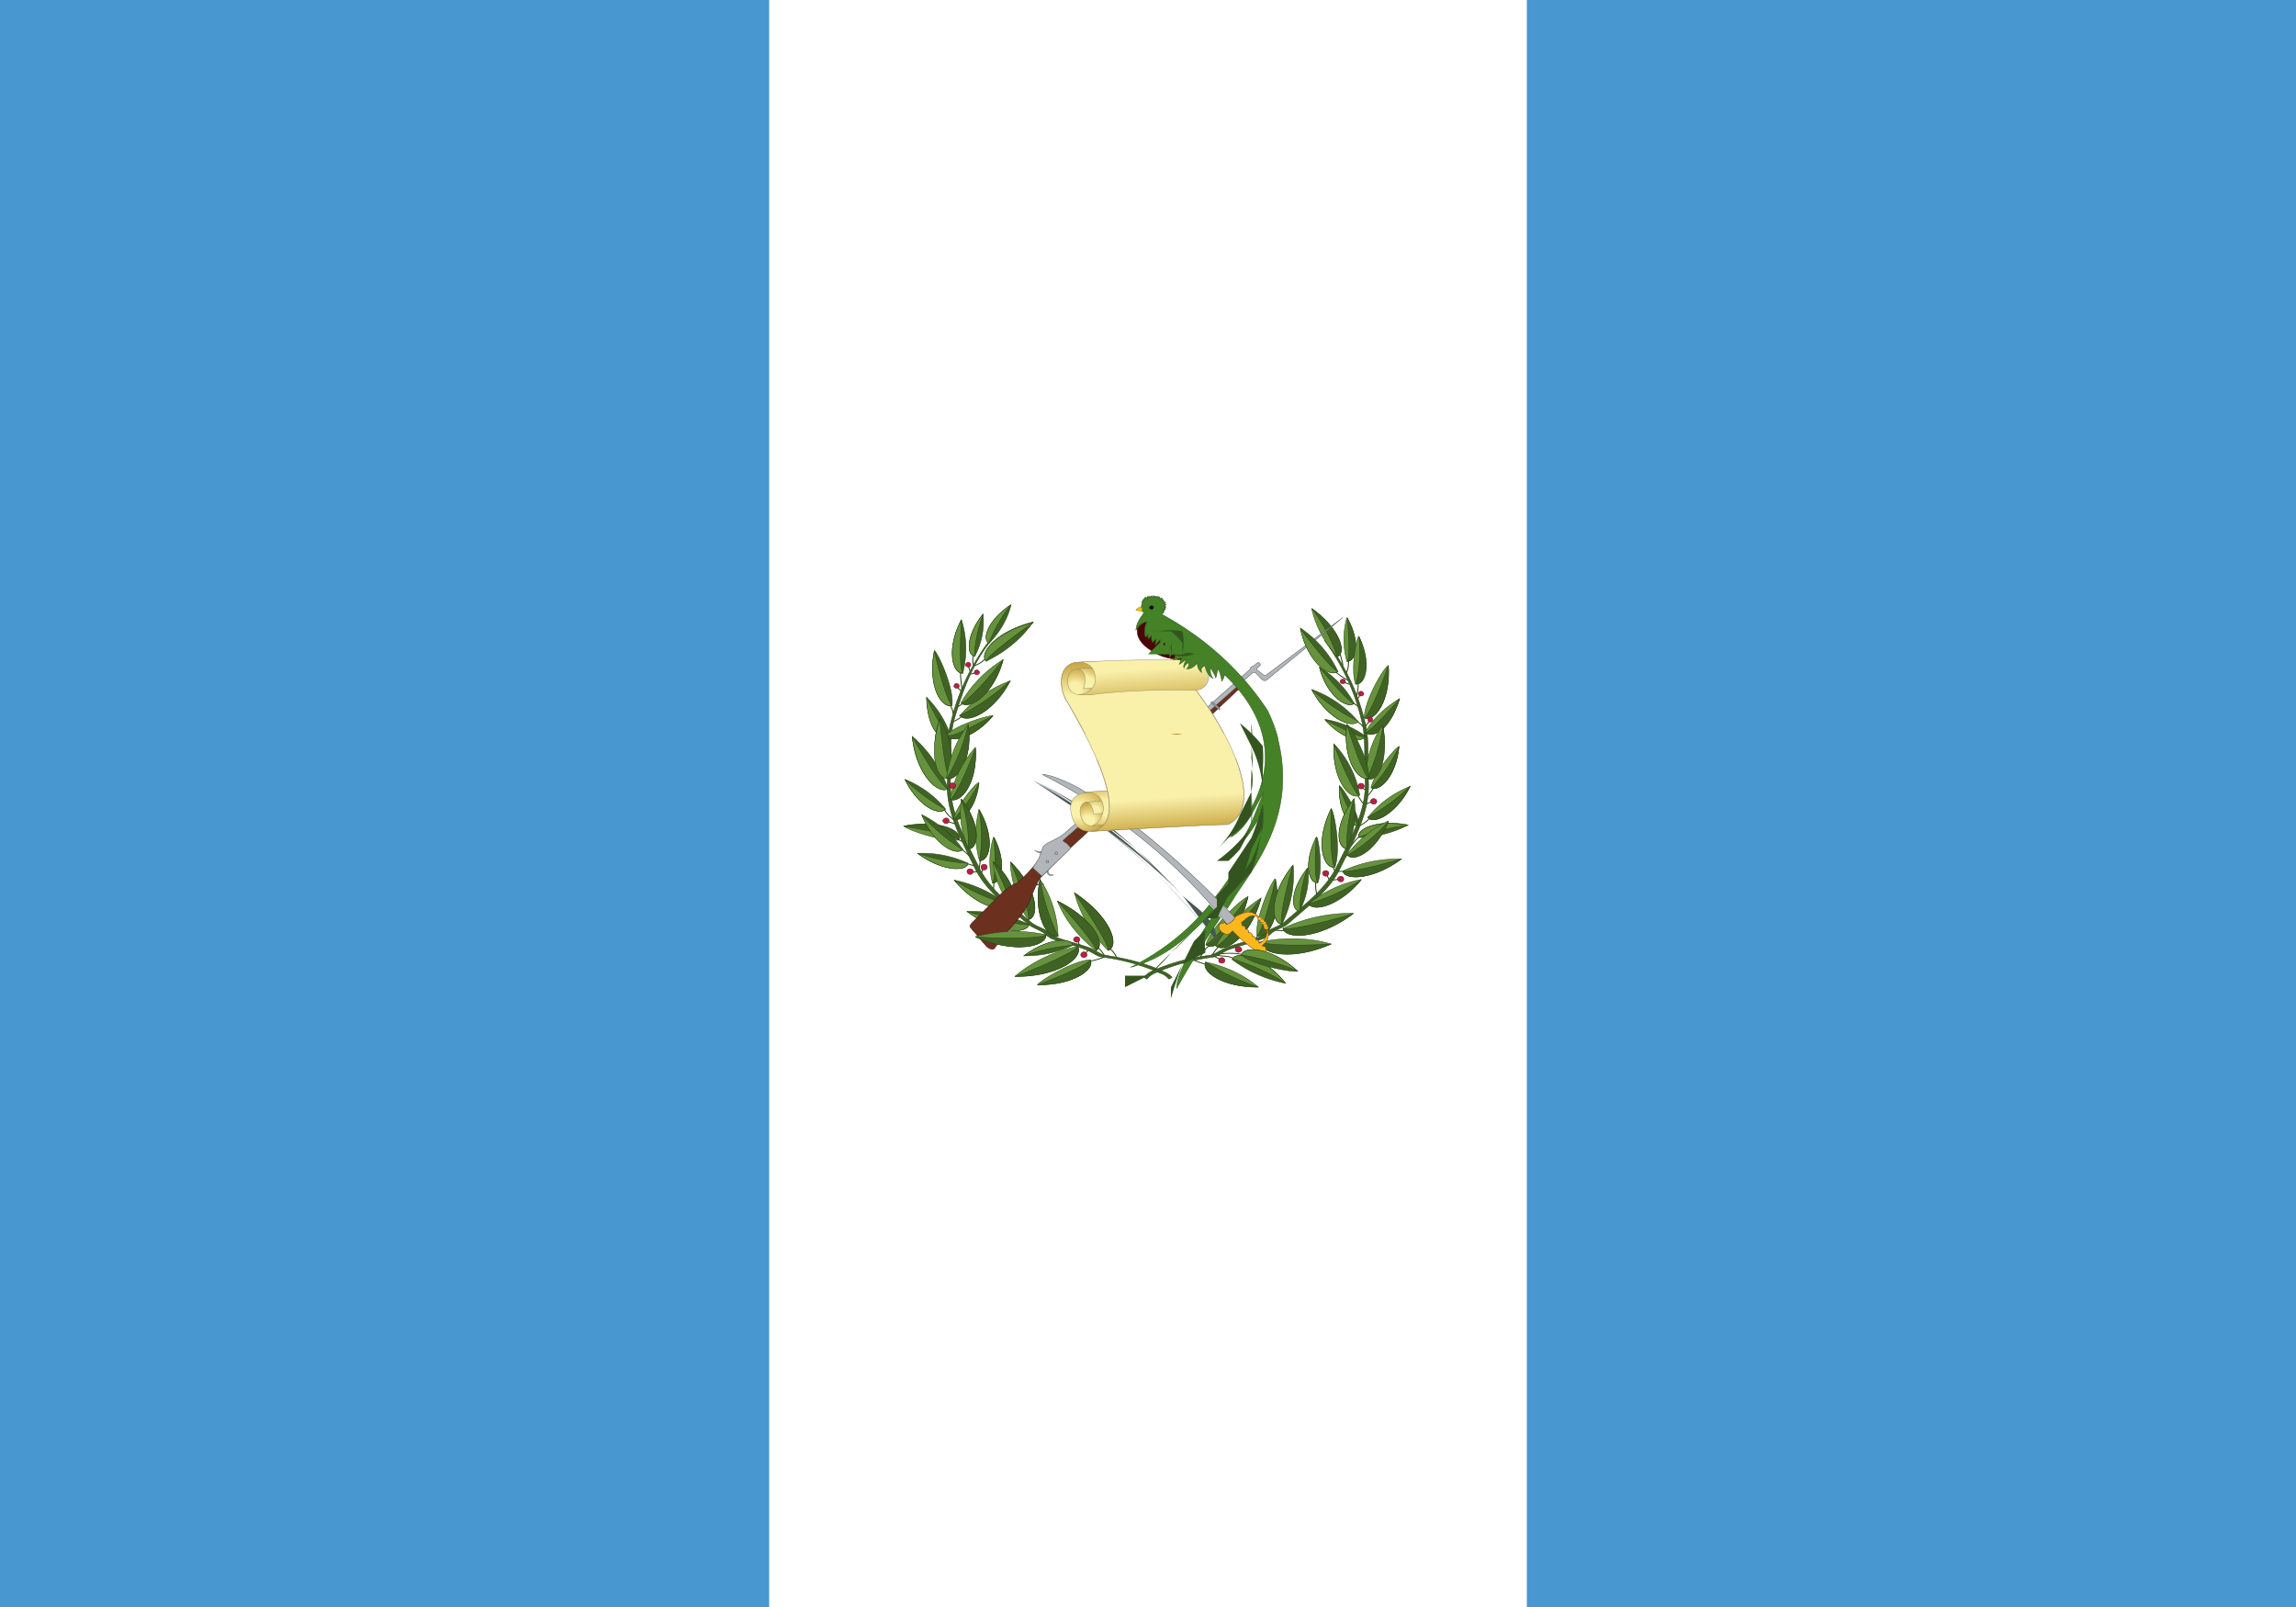 <svg xmlns="http://www.w3.org/2000/svg" width="20" height="14"><defs><radialGradient id="a" gradientUnits="userSpaceOnUse" cx="447.4" cy="308.3" fx="447.4" fy="308.3" r="16.5"><stop offset=".2" stop-color="#f9f0aa"/><stop offset="1" stop-color="#b07e09"/></radialGradient><radialGradient id="b" gradientUnits="userSpaceOnUse" cx="451.6" cy="313" fx="451.6" fy="313" r="10.9"><stop offset=".2" stop-color="#f9f0aa"/><stop offset="1" stop-color="#b07e09"/></radialGradient><radialGradient id="c" gradientUnits="userSpaceOnUse" cx="454.1" cy="308.6" fx="454.1" fy="308.6" r="9.8"><stop offset=".2" stop-color="#f9f0aa"/><stop offset="1" stop-color="#b07e09"/></radialGradient><radialGradient id="d" gradientUnits="userSpaceOnUse" cx="458.4" cy="307.1" fx="458.4" fy="307.1" r="17.4"><stop offset=".2" stop-color="#f9f0aa"/><stop offset="1" stop-color="#b07e09"/></radialGradient><radialGradient id="g" gradientUnits="userSpaceOnUse" cx="446" cy="252.4" fx="446" fy="252.4" r="13"><stop offset=".2" stop-color="#f9f0aa"/><stop offset="1" stop-color="#b07e09"/></radialGradient><radialGradient id="j" gradientUnits="userSpaceOnUse" cx="477.9" cy="215.3" fx="477.9" fy="215.3" r=".3"><stop offset=".3" stop-color="#a50a0a"/><stop offset="1" stop-color="#4c0505"/></radialGradient><radialGradient id="k" gradientUnits="userSpaceOnUse" cx="489.1" cy="210.3" fx="489.1" fy="210.3" r=".3" gradientTransform="matrix(.02 0 0 .02 0 1.2)"><stop offset="0" stop-color="#fff"/><stop offset="1" stop-color="#fff" stop-opacity="0"/></radialGradient><linearGradient id="e" gradientUnits="userSpaceOnUse" x1="473.9" y1="259.2" x2="472.4" y2="232"><stop offset=".2" stop-color="#b07e09" stop-opacity="0"/><stop offset="1" stop-color="#b07e09"/></linearGradient><linearGradient id="f" gradientUnits="userSpaceOnUse" x1="483.1" y1="296.7" x2="485.5" y2="326.6"><stop offset=".2" stop-color="#b07e09" stop-opacity="0"/><stop offset="1" stop-color="#b07e09"/></linearGradient><linearGradient id="h" gradientUnits="userSpaceOnUse" x1="451.5" y1="249.5" x2="455.4" y2="240.6"><stop offset=".2" stop-color="#f9f0aa"/><stop offset="1" stop-color="#b07e09"/></linearGradient><linearGradient id="i" gradientUnits="userSpaceOnUse" x1="473.3" y1="237.3" x2="475.9" y2="270.4"><stop offset=".2" stop-color="#f9f0aa"/><stop offset="1" stop-color="#b07e09"/></linearGradient></defs><path fill="#4997d0" d="M0 0h20v14H0z"/><path d="M6.7 0h6.6v14H6.7zm0 0" fill="#fff"/><path d="M452 377.5c2.9-.4 4.4-1.2 6-1.8m2.3-4c1.3 1.2 2.4 2.8 3 4.6m-8-5.2a19.5 19.5 0 013 4.2m-49.6-136.6c-.9 1.6-3 2.8-4.6 3.4m-.4-.2c0-1.4-.4-3 0-4.4m-2 5l.7 2m2 1l-2 .5m-4-1c0 2.6.4 5.6.6 8m-1.9-1l1.7 1.8m-4.7 6.4c.6 1 1.1 2.2 1.3 4m3.8-4.6l-2 1.4m1.6 4.4c-1 1-2 1.7-3.4 2.3m-3.7 40.3a13 13 0 004 4.7m.5 1.8c-1.1-.2-2-.6-3-1m4.5 8.4l1.7 1m-.6 3.4c1.3.8 2.6 2.2 3.8 3.8m-1.4 2.8l3.2 1m-1 2.7h2m1.3-5.5l-.6 4.3m1.1 1.6l.4-1.6m4.7 6l-.2 3.2m39.2 28l-1.1 1.5m-2.5-4l-.5-1.8" transform="matrix(.021 0 0 .019 0 1.2)" fill="none" stroke-width=".4" stroke="#24420e"/><path d="M486.2 385c-1-1.2-2-2-3.4-2.6-7.7-4-15.4-6-24-7.5-2-.2-4.1-2.2-6.2-3.2-5-2.2-10.5-3.2-15.4-5.6-.7-.4-1.3-.8-1.8-1.4-2-2.2-5.7-3-7.7-5-8.5-7.9-17.3-15.1-21.8-25.6-5.6-12.6-12.5-25.9-11.6-40.3.6-9-.7-18.3 1.5-27 3.4-12.8 7.5-25.7 15.4-36.3l-1.3.8c-7.3 11-12.6 23.3-15.4 36.4-2.3 8.6-1 17.8-1.5 26.9-1 14.4 6 27.7 11.4 40.4 4.7 10.4 13.5 17.6 22 25.5 2 2 5.4 2.8 7.5 5 .5.6 1.3 1 2 1.6 5 2.2 10.3 3.2 15.4 5.6 2 1 4 2.8 6 3a79 79 0 0124.2 7.5c1.3.4 2.4 1.4 3.4 2.6l1.3-.8" transform="matrix(.021 0 0 .019 0 1.2)" fill="#406325" stroke-width=".2" stroke="#24420e"/><path d="M406.3 331.5c-2-7.6-2-15.6-.2-23.5 6.8 13 4.5 23.7.2 23.5zm46 45.4c-7.2.4-20.7 9.5-22 11.5 15 .2 24-7.2 22-11.5zm7.4-4.2a59.8 59.8 0 01-14-26.5c15 10.9 19 24.3 14 26.5zm0 0" transform="matrix(.021 0 0 .019 0 1.2)" fill="#67923d" stroke-width=".2" stroke="#24420e"/><path d="M454.7 372.7a54.3 54.3 0 01-16.1-22.7c15.3 8.3 20.2 20.1 16 22.7zm-15.8-6.6a54 54 0 00-7.5-26.1c-3 16.4 3 27.7 7.7 26zm-27.2-24.3c-1.6-7-1.5-14.3.4-21.1 5.6 11.6 3.4 21.3-.4 21zM398.1 265c5.4-7 12.7-12.6 21-16-6.8 14.6-18 19.9-21 16zm0 0" transform="matrix(.021 0 0 .019 0 1.2)" fill="#67923d" stroke-width=".2" stroke="#24420e"/><path d="M398.6 259.2a54 54 0 0117.5-19.9c-3.8 15.7-13.7 23.1-17.5 20zm28 99.3c-5-6.3-8-24-7.4-26.4 11.3 12.5 12 25.2 7.4 26.4zM397.9 322c-7 1-21.4-4.6-23-6.4 14.5-3.2 24.5 2 23 6.4zm-2.3-9.8c1-5.5 8.6-15.7 10.3-16.5-.9 11.8-7.3 18.5-10.3 16.5zm51.4 58.6c-9.8 2.2-18.8 7-26 13.7 18 .2 28.6-8.7 26-13.7zm0 0" transform="matrix(.021 0 0 .019 0 1.2)" fill="#67923d" stroke-width=".2" stroke="#24420e"/><path d="M406.3 331.5c4.3.2 6.6-10.4-.2-23.5a76 76 0 01.2 23.5zm11.3 20a49.5 49.5 0 00-21.8-11.1c9 12 20 15 21.8 11zm-24.4-53a55.6 55.6 0 00-14.8-24c1.5 17.3 10.7 26.7 14.8 24zm8.4 34.2a42 42 0 00-21-4.6c10.1 8.3 20.3 8.5 21 4.6zm-9.4-24.9a43 43 0 00-16.8-13.6c5.4 12.4 14.4 17 16.8 13.6zm2.7-47.4c1-7.6-5.5-23.5-7.3-25.3-2.9 16 3 26.7 7.3 25.3zm4.5-15c1.8-8 1.7-16.3-.6-24.4-6.4 13.5-3.7 24.8.6 24.6zm0 0" transform="matrix(.021 0 0 .019 0 1.2)" fill="#406325" stroke-width=".2" stroke="#24420e"/><path d="M404.4 237.7c2.8-6 4-12.6 3.4-19.3-7.1 9.7-7 19-3.4 19.3zm6-6c4.3-5 7.5-10.9 9-17.5-9.7 7-12.2 15.9-9 17.5zm-16 43.2c0 1-1-8.2-10-18.3.3 14.9 6.2 20.5 10 18.3zm32.5 85.8c-8-4-16.8-6.3-25.8-6 12.5 10.4 24.9 10.6 25.8 6zm12 5.2c-4.5 1.6-10.5-9.5-7.5-26 1.3 9.1 3.8 17.8 7.5 26.2zm13.3 11.2c2.1 4-6.7 11.5-21.7 11.3 12-5 21.2-9.9 21.7-11.3zm7.4-4.6c5-2.2 1-15.4-14-26.3 8.5 13.3 14.5 24.5 14 26.3zm0 0" transform="matrix(.021 0 0 .019 0 1.2)" fill="#406325" stroke-width=".2" stroke="#24420e"/><path d="M454.7 372.7c4.1-2.8-.8-14.4-16.1-22.7 9.5 11.3 16.3 21 16 22.7zm-43-31c3.8.3 6-9.4.6-21 .8 11 .4 20-.6 21zm-13.6-76.9c3 4 13.8-1.2 20.8-15.8a92.4 92.4 0 01-20.8 16zm0 0" transform="matrix(.021 0 0 .019 0 1.2)" fill="#406325" stroke-width=".2" stroke="#24420e"/><path d="M398.8 259.2c3.8 3.2 13.5-4.2 17.3-19.9-8 11.3-15.6 19.7-17.3 20zm27.8 99.3c4.6-1.2 4-13.9-7.4-26.4 5.1 13.5 8.1 24.8 7.4 26.4zm-29-36.4c1.6-4.4-8.2-9.4-22.8-6.4 12.4 2.2 22.1 5 22.9 6.4zm-2-9.8c3 2 9.4-4.7 10.5-16.5a74.5 74.5 0 01-10.3 16.5zm51.4 58.6c2.6 5-8 13.9-26 13.7 14.2-5.9 25.2-11.9 26-13.7zm0 0" transform="matrix(.021 0 0 .019 0 1.2)" fill="#406325" stroke-width=".2" stroke="#24420e"/><path d="M399.4 326.3c-4.2-6.6-10-12-17-15.9 5 13.7 14.2 19.1 17 16zm0 0" transform="matrix(.021 0 0 .019 0 1.2)" fill="#406325" stroke-width=".2" stroke="#24420e"/><path d="M392.4 274c4-4.7 17.5-9.2 19.5-9-7.8 10.5-18 12.7-19.5 9zm25 77.4c-1.7 4-12.6 1-21.6-11a77.8 77.8 0 0021.8 11zm-24.2-52.8c-4.3 2.6-13.1-6.8-14.8-24.1 6.5 13.2 13 23.5 14.8 24zm8.2 34.1c-.5 3.9-10.7 3.7-20.8-4.6 6.8 2.6 13.7 4 20.8 4.6zm-9.3-24.9c-2.5 3.2-11.3-1.2-16.7-13.6a70 70 0 0016.7 13.6zm2.8-47.6c-4.5 1.6-10.2-8.8-7.3-24.9 2.6 13.5 6 24.1 7.3 25zm4.5-14.8c-4.3.4-7-10.9-.6-24.4-.7 13-.6 23.4.6 24.4zm4.8-7.7c-3.3-.6-3.5-9.6 3.6-19.3-2 6.3-3.4 12.7-3.6 19.3zm6-6c-3-1.6-.5-10.5 9-17.5a76 76 0 00-9 17.5zm0 0" transform="matrix(.021 0 0 .019 0 1.2)" fill="#67923d" stroke-width=".2" stroke="#24420e"/><path d="M394.3 274.9c-4 2.2-9.6-3.4-10-18.3 5 11.7 8.5 17.9 10 18.3zm32.4 85.8c-.9 4.6-13 4.4-25.6-5.9 13.3 4.3 24.3 6.7 25.6 5.9zm-8-9.5c-4-5.8-6.2-12.4-6.8-19.3 9 8.9 10.3 18.1 7 19.3zm-16.9-25c-3-7.3-4.1-15.2-3-23 8.3 11.9 7.3 22.7 3 23zm-2.6.1c-2.8 3.2-12-2.2-16.9-15.9 4.7 6 10.5 11.5 16.9 16zm0 0" transform="matrix(.021 0 0 .019 0 1.2)" fill="#67923d" stroke-width=".2" stroke="#24420e"/><path d="M392.4 274c1.5 3.7 11.5 1.5 19.5-9-12 6.9-16.7 9.9-19.5 9zm9.2 52c4.3-.3 5.5-11-3-22.8 2.3 7.4 3.4 15 3 23zm17 25.2c3.5-1 2.3-10.4-6.7-19.3 4.5 9.9 7.3 18.1 6.8 19.3zm0 0" transform="matrix(.021 0 0 .019 0 1.2)" fill="#406325" stroke-width=".2" stroke="#24420e"/><path d="M394.1 291.8c1.5-8.7 0-17.7-4.3-25.6-4.7 15.3-.2 26.6 4.3 25.6zm0 0" transform="matrix(.021 0 0 .019 0 1.2)" fill="#406325" stroke-width=".2" stroke="#24420e"/><path d="M394 293.8c-6 1.4-8.7-12-4.2-27.2 1.1 13.5 2.8 26.2 4.1 27.2zm0 0" transform="matrix(.021 0 0 .019 0 1.2)" fill="#67923d" stroke-width=".2" stroke="#24420e"/><path d="M392.6 293.8a55 55 0 019-24.7c2 15.6-4.5 26.3-9 24.7zm0 0" transform="matrix(.021 0 0 .019 0 1.2)" fill="#67923d" stroke-width=".2" stroke="#24420e"/><path d="M392.8 293.6c4.3 1.6 10.9-8.9 8.8-24.5a87.3 87.3 0 01-8.8 24.5zm0 0" transform="matrix(.021 0 0 .019 0 1.2)" fill="#406325" stroke-width=".2" stroke="#24420e"/><path d="M394.1 303.2c1.3-8.6 5-16.9 10.5-23.7 1 16.3-6.2 26-10.5 23.7zm0 0" transform="matrix(.021 0 0 .019 0 1.2)" fill="#67923d" stroke-width=".2" stroke="#24420e"/><path d="M394.1 303.4c4.3 2.2 11.5-7.2 10.5-23.5-4.3 12.9-9 23-10.5 23.5zm0 0" transform="matrix(.021 0 0 .019 0 1.2)" fill="#406325" stroke-width=".2" stroke="#24420e"/><path d="M397.9 251.4c0 .6-.4 1-1.2 1-.5 0-1-.4-1-1s.5-1.2 1-1.2c.8 0 1.2.6 1.2 1.2zm8.4-6.2c0 .6-.6 1-1.1 1-.6 0-1.1-.4-1.1-1s.5-1.2 1-1.2c.6 0 1.2.6 1.2 1.2zm-3.6-3.5c0 .6-.5 1-1 1-.6 0-1.2-.4-1.2-1s.6-1.2 1.1-1.2c.6 0 1.1.6 1.1 1.2zm-9 71.4c0 .8-.5 1.4-1.3 1.4-.5 0-1.3-.6-1.3-1.4 0-.6.8-1.2 1.3-1.2.8 0 1.3.6 1.3 1.2zm2.7-16c0 .7-.6 1.3-1.3 1.3s-1.4-.6-1.4-1.2c0-.8.6-1.4 1.4-1.4s1.3.6 1.3 1.4zm13.1 37.5c0 .6-.6 1.2-1.3 1.2s-1.3-.6-1.3-1.2c0-.9.5-1.5 1.3-1.5s1.3.6 1.3 1.5zm-5.8 1.8c0 .8-.6 1.4-1.3 1.4s-1.3-.6-1.3-1.4c0-.6.5-1.2 1.3-1.2s1.3.6 1.3 1.2zm44.2 31.3c0 .6-.5 1.2-1.3 1.2-.5 0-1.3-.6-1.3-1.2 0-.8.8-1.4 1.3-1.4.8 0 1.3.6 1.3 1.4zm3 7c0 .6-.5 1.2-1.3 1.2s-1.3-.6-1.3-1.2c0-.8.6-1.4 1.3-1.4s1.3.6 1.3 1.4zm0 0" transform="matrix(.021 0 0 .019 0 1.2)" fill="#ba1f3e" stroke-width=".2" stroke="#511124"/><path d="M561.2 259c.5.6 1.1.8 2.2 1.8M557 242c0-1.4-.8-3.6-1-5m3.4 3c0 2-.2 3.8-1 5.5m-4.2-.4a26 26 0 005.2 3.8m4 1.2c0 2-.2 4-.8 6m.4 1.4l1.3-2.2m-1.9 12.3c1.3.2 2.8 2 3.6 3.4m.3-1.2l1.7-2.2m1.7 30.7c-.7 1.2-1.5 2.4-2.4 3.4m-4 0c.8 1.4 1.5 3 2.7 4m2.4 5.8c-1.1 1.9-2.8 3-4.5 4m.2 4.7c-1.1.8-2.4 2.8-3.8 4.6m8.5-20.3l-2 1M565 298l1.3 1m-9.2 37.4H555m-2-1.8l.7 1.6m-7.9 5.2c-.2 1.8 0 3.6.4 5.4m4.1-8.8l1.1 2.2m4-.2l-2.7.4m-30.9 25.3l-1 1.8m12-4c-1.4.2-2.7 0-4-.2m-5.5 5.8c-1-.2-2-.6-3-1m-14.6 2.8c-1 .6-2 2.4-3 4m-.8-4.6c-2.2 1.4-3 3.8-4.3 5.8m2.8 3c-1.8-.6-3.5-1.2-5.2-2m16.7-.8c-2.5-1.2-4.7-1-7.2-1.4m10.7-.4c-3.5-.8-6.9-.6-10.3-.2m7.9-2.6l-1.3-.6m-5.6 5.6l-2.5-1.4m58.1-49.2c-1.3.8-2.6 2.4-3.9 4m1.9-79.5l-2-.8" transform="matrix(.021 0 0 .019 0 1.2)" fill="none" stroke-width=".4" stroke="#24420e"/><path d="M474.4 385c1-1.2 2-2.2 3.3-2.8a76 76 0 0124-7.3c2.1-.4 4.2-2.2 6.2-3.2 5-2.4 10.5-3.2 15.2-5.6a8.4 8.4 0 002-1.6c2.1-2.2 5.5-2.8 7.8-5 8.2-7.9 17-14.9 21.7-25.6 5.6-12.6 12.6-25.7 11.6-40.1-.5-9.3.6-18.3-1.5-27-2.8-13-8-25.3-15.3-36.3l1.3.8a105.4 105.4 0 0115.4 36.2c2.2 8.8.9 18 1.5 27 .9 14.5-6 27.6-11.7 40.5-4.5 10.4-13.5 17.4-21.7 25.5-2.3 2-5.6 2.6-7.5 5-.8.4-1.3 1-2 1.4-5 2.4-10.6 3.4-15.5 5.6-2 1-4 2.8-6 3.2a82.9 82.9 0 00-24.1 7.3 9.3 9.3 0 00-3.4 2.8l-1.3-1" transform="matrix(.021 0 0 .019 0 1.2)" fill="#406325" stroke-width=".2" stroke="#24420e"/><path d="M553.7 334.6c2.6-7.5 0-24.8-1.5-27-6.8 15.3-3.4 27.6 1.5 27zm0 0" transform="matrix(.021 0 0 .019 0 1.2)" fill="#406325" stroke-width=".2" stroke="#24420e"/><path d="M546.6 341.6c2.2-5.6.5-19.3-.4-21-5.6 11.7-3.4 21.4.4 21zm16.6-74.1a45.3 45.3 0 00-19-14.5c6.1 13.2 16.4 18 19 14.5zm0 0" transform="matrix(.021 0 0 .019 0 1.2)" fill="#406325" stroke-width=".2" stroke="#24420e"/><path d="M561.7 259.4a42.9 42.9 0 00-14.4-16.7c3 13.1 11.4 19.3 14.4 16.7zm4.7 15a37 37 0 00-16.8-7.7c6.9 9 15.5 11 16.8 7.8zm-2.8 46.5c7.3-.2 14.3-2.2 20.5-5.8-13-2.8-21.6 2-20.5 5.8zm0-5.8c0-5.7-6.4-16.7-8-18-.6 12 4.8 19.6 8 18zm0 0" transform="matrix(.021 0 0 .019 0 1.2)" fill="#406325" stroke-width=".2" stroke="#24420e"/><path d="M564 301.4c-1.3-8.6-5-16.9-10.7-23.5-.7 16 6.4 25.7 10.7 23.5zm-53 75.3a51.5 51.5 0 0022.2 11c-8.8-12.4-20-15.2-22-11zm0 0" transform="matrix(.021 0 0 .019 0 1.2)" fill="#406325" stroke-width=".2" stroke="#24420e"/><path d="M553.7 334.4c-5 .6-8.3-11.5-1.5-26.8-.6 14.3.2 25.7 1.5 26.8zM500.2 378c8.1 1.9 15.6 5.7 21.8 11.5-15 0-24-7.4-21.8-11.5zm0-8c2-8 15-21.3 17.5-22-3.6 17-13.7 25.4-17.5 22zm21.2-4.2c-.9-7.8 5.7-24.1 7.5-26 3 16.5-3 27.6-7.5 26zm21.4-14.5a47.8 47.8 0 0121.8-11.2c-8.9 12-20 15-21.8 11.2zm25.9-53.2c1-6.4 9.7-18 11.6-19-1.1 13.6-8.2 21-11.6 19zm0 0" transform="matrix(.021 0 0 .019 0 1.2)" fill="#67923d" stroke-width=".2" stroke="#24420e"/><path d="M557 336.2c7.6-3.9 16-5.7 24.4-5.5-11.8 9.7-23.6 9.9-24.3 5.5zm10.4-24.5a42 42 0 0117.6-14.3c-5.8 12.8-15.4 17.7-17.6 14.3zm-1.5-45.7c0-7.6 7.8-22.7 10-24 1 16-5.7 26-10 24zm-7.2-25.9a40.5 40.5 0 010-20c5.7 11 3.8 20.2 0 20zm-4-2.2a49.7 49.7 0 01-10.6-22c11.8 9.4 14.5 20.4 10.5 22zm0 0" transform="matrix(.021 0 0 .019 0 1.2)" fill="#67923d" stroke-width=".2" stroke="#24420e"/><path d="M566.2 272.5c-.1 1 3-7.7 14.3-15.3-4 14.3-11 18.3-14.3 15.3zm-34 90a61.7 61.7 0 0129.2-6.9c-14.3 11.9-28.2 12.1-29.3 6.9zm14.4-21c-3.8.3-6-9.2-.6-20.8-.8 10.8-.4 19.9.6 20.9zm16.8-73.8c-2.8 3.4-13-1.5-19.3-14.7a77.9 77.9 0 0019.3 14.5zm-1.7-8.3c-3.1 2.6-11.4-3.6-14.4-16.7 6.8 9.5 13 16.5 14.4 16.7zm4.7 15c-1.3 3.3-9.7 1.5-16.8-7.5 10.5 5.8 14.6 8.4 17 7.6zm-2.6 46.3c-1.1-3.6 7.3-8.2 20.3-5.4-7 .8-13.7 2.6-20.3 5.4zm-.4-5.6c-3.2 1.6-8.4-5.9-7.8-18a69.7 69.7 0 007.8 18.2zm0 0" transform="matrix(.021 0 0 .019 0 1.2)" fill="#67923d" stroke-width=".2" stroke="#24420e"/><path d="M563.8 301.6c-4.1 2.2-11.2-7.4-10.5-23.5 4.5 12.9 9 22.9 10.5 23.5zm-52.7 75c2-4 13.1-1.3 22.1 11a82.7 82.7 0 00-22-11zm0 0" transform="matrix(.021 0 0 .019 0 1.2)" fill="#67923d" stroke-width=".2" stroke="#24420e"/><path d="M521.4 365.9c4.7 1.6 10.5-9.5 7.7-26-2.8 14-6.2 25.2-7.7 26zm0 0" transform="matrix(.021 0 0 .019 0 1.2)" fill="#406325" stroke-width=".2" stroke="#24420e"/><path d="M531.7 360.7a56.1 56.1 0 004.7-27.2c-10 13.7-9.3 26.4-4.7 27.2zm-31.6 17.2c-2 4.3 6.7 11.7 21.7 11.5a91.4 91.4 0 01-21.7-11.5zm.1-8c4 3.4 14-4.8 17.5-22-8 12.4-15.8 21.8-17.5 22zm42.8-18.7c1.9 4 12.7 1 21.7-11-6.7 4.8-14 8.4-21.7 11zm25.9-53.2c3.2 2.2 10.3-5.2 11.4-18.9A73.3 73.3 0 01569 298zM557 336.2c.7 4.4 12.3 4.2 24.1-5.5-12.3 4-22.8 6.3-24.1 5.5zm10.3-24.5c2.4 3.4 11.8-1.5 17.6-14.5-5 5.6-11 10.4-17.6 14.4zM566 266c4.3 2 10.8-8 9.9-24-4.1 13-8.4 23.2-10 24zm-7.2-25.9c3.8 0 5.7-9 0-20 1 10.6 1 19 0 20zm-4-2.2c3.8-1.8 1.2-12.6-10.6-22 4.7 6.8 8 14.2 10.5 22zm11.5 34.8c3.2 3 10.2-1 14.3-15.5-7.9 10-12.8 15.3-14.3 15.5zm-34 89.8c1 5.2 15 5 29-6.7-14.8 4.9-27.4 7.7-29 6.7zm0 0" transform="matrix(.021 0 0 .019 0 1.2)" fill="#406325" stroke-width=".2" stroke="#24420e"/><path d="M539 354.8c3-6.4 4.2-13.2 3.6-20-7.5 10-7.1 19.4-3.5 19.8zm19.7-28.7c3-7.2 4-15.3 3-23-8.4 12-7.3 22.6-3 23zm0 0" transform="matrix(.021 0 0 .019 0 1.2)" fill="#406325" stroke-width=".2" stroke="#24420e"/><path d="M531.7 360.5c-4.6-.6-5.2-13.3 4.5-26.8-3.5 13.7-5.4 25.4-4.5 26.8zm35.3-68.3c-1-7.7 4-20.1 6.6-22.5 2.6 14.4-2.7 24-6.8 22.5zm-28 62.4c-3.7-.4-3.9-9.8 3.4-19.8a65 65 0 00-3.3 19.8zm23.3-104c-2-6 0-20.1 1.3-22 5.3 12.3 2.6 22.2-1.3 22zm-58 120a60.3 60.3 0 0118.8-22c-4.3 17.5-15 25.5-18.7 22.1zm54.4-41.7c4.4-6.6 10.2-12 17.1-15.6-5 13.4-14.2 19-17 15.6zm0-3c-4.3-.4-5.4-10.8 3-22.9a73.3 73.3 0 00-3 23zm0 0" transform="matrix(.021 0 0 .019 0 1.2)" fill="#67923d" stroke-width=".2" stroke="#24420e"/><path d="M567 294c5.2 2 9-9.9 6.6-24a99.7 99.7 0 01-6.6 24.2zm0 0" transform="matrix(.021 0 0 .019 0 1.2)" fill="#406325" stroke-width=".2" stroke="#24420e"/><path d="M567.7 293.6c.6-7.5-6.9-23-9-24.7-1.8 15.8 4.5 26.3 9 24.7zm-5-43.2c3.7.4 6.4-9.5 1-21.7.7 7.2.3 14.6-1.2 21.7zm-58.1 120.1c3.7 3.6 14.2-4.4 18.5-21.9-8.8 12.5-16.9 21.7-18.5 22zM559 329c2.8 3.4 12-2 17-15.6a76.7 76.7 0 01-17 15.6zm0 0" transform="matrix(.021 0 0 .019 0 1.2)" fill="#406325" stroke-width=".2" stroke="#24420e"/><path d="M567.7 293.6c-4.5 1.6-10.8-8.9-9-24.5 3.6 13 7.5 23.7 9 24.5zm0 0" transform="matrix(.021 0 0 .019 0 1.2)" fill="#67923d" stroke-width=".2" stroke="#24420e"/><path d="M565.7 255c0 .6-.6 1-1.1 1-.6 0-1.2-.4-1.2-1 0-.8.6-1.2 1.2-1.2.5 0 1 .4 1 1.2zm3.7 11.9c0 .6-.3 1-1 1s-1-.4-1-1c0-.7.3-1.3 1-1.3s1 .6 1 1.3zm1.7 37.3c0 .8-.5 1.4-1.3 1.4s-1.3-.6-1.3-1.4c0-.6.6-1.2 1.3-1.2s1.3.6 1.3 1.2zm-5.2-6.8c0 .6-.6 1.2-1.3 1.2s-1.4-.6-1.4-1.2c0-.8.6-1.4 1.4-1.4s1.3.6 1.3 1.4zm-14.7 39.8c0 .8-.5 1.4-1.3 1.4s-1.3-.6-1.3-1.4c0-.6.6-1.2 1.3-1.2s1.3.6 1.3 1.2zm6.2 2.8c0 .6-.5 1.2-1.3 1.2-.5 0-1.3-.6-1.3-1.2 0-.8.8-1.4 1.3-1.4.8 0 1.3.6 1.3 1.4zm-42.3 32.3c0 .6-.6 1.2-1.4 1.2s-1.3-.6-1.3-1.2c0-.8.6-1.4 1.3-1.4s1.4.6 1.4 1.4zm-7 5c0 .6-.5 1.2-1.3 1.2s-1.3-.6-1.3-1.2c0-.8.6-1.4 1.3-1.4s1.3.6 1.3 1.4zm50-128c0 .7-.5 1-1 1-.8 0-1.2-.3-1.2-1 0-.5.4-1.1 1.2-1.1.5 0 1 .6 1 1.2zm0 0" transform="matrix(.021 0 0 .019 0 1.2)" fill="#ba1f3e" stroke-width=".2" stroke="#511124"/><path d="M434.2 336.4c-.1 1 1 2.2 2.1 2 .6 0 .8-.6.2-.6-.4.2-1 0-1.1-.2-.6-.6-.8-1.4-.6-2zm0 0" transform="matrix(.021 0 0 .019 0 1.2)" fill="#8c959d" stroke-width=".1" stroke="#485654"/><path d="M9.1 7.7zm0 0" fill="#8c959d"/><path d="M9.1 7.7zm0 0a.1.1 0 01-.1 0h.1zm0 0" fill="#485654"/><path d="M515.2 249.4l-40 39.3L434 328l-4.7 5.4c-2 2.5-4.3 5.5-7.2 8-.3.7-1 .5-1.6.9a26.5 26.5 0 00-5.1 4.2l-12.4 13.7c-.5.8-1 1.4-.4 2l6.6 8.6c1.3 1.2 2.6 1.8 3.4.8 3-5.4 10.9-13.6 13.9-20.3 1.6-4 3.9-11 5.6-12.6l11.6-12.9 1.1-1 1-1c23.4-23.9 50.6-53 70.5-73.5l-1.2-1zm0 0" transform="matrix(.021 0 0 .019 0 1.2)" fill="#6c301e" stroke-width=".2" stroke-linejoin="round" stroke="#351710"/><path d="M431.8 328.1c-1.1 0-1.9-.8-2.8-1.4 1.1.4 2.4.8 3.6.4zm0 0" transform="matrix(.021 0 0 .019 0 1.2)" fill="#8c959d" stroke-width=".1" stroke="#485654"/><path d="M557 220l-31.8 26.4c-.4.4-.6.2-1 0l-2.8-2.4v-.7l1.3-1.4c.2-.2 0-.4 0-.6l-.5-.6c-.4-.2-.6 0-.8.2l-1.5 1.4c-.5 0-1.3.6-1.3 1.4-19.3 18.7-35.8 35.4-55 53.9l-22.4 21.7c-1 1-4.3 2.8-6.8 4.2-.5.4-1.3 1-1.7 1.6l-1.8 5.4-2.5 4.3 3.8 3.8 11.2-12 .8-1c-.4-.5-1-1-1.3-1.7a5.7 5.7 0 01-1.3-1l-.6-.4c-.2-.2.2-.6.4-.8 26.4-25.5 55-53.6 78.3-76.5h1l2.8 3.2c.6.6 1.1.6 1.7.4zm0 0" transform="matrix(.021 0 0 .019 0 1.2)" fill="#b2b6ba" stroke-width=".2" stroke="#485654"/><path d="M9 7.6v-.1zm0 0" fill="#485654"/><path d="M438.7 328.1c0 .4-.1.6-.5.6s-.6-.2-.6-.6c0-.4.2-.6.6-.6.4 0 .5.2.5.6zM435 332c0 .2-.2.6-.6.6-.3 0-.5-.4-.5-.6 0-.4.2-.6.5-.6.4 0 .6.2.6.6zm0 0" transform="matrix(.021 0 0 .019 0 1.2)" fill="none" stroke-width=".2" stroke="#485654"/><path d="M9.2 7.4zm0 0" fill="#485654"/><path d="M502.1 259l3.6 3.4.5-.6-3.3-3.4zm0 0" transform="matrix(.021 0 0 .019 0 1.2)" fill="#8c959d" stroke-width=".1" stroke="#485654"/><path d="M434 365.5c-9.7-2.4-19.8-2-29.4.8 16.3 8 29.6 4.6 29.3-1zm89 3.2c9.7-2.2 19.8-2 29.2 1-16.3 7.8-29.6 4.4-29.3-1zm0 0" transform="matrix(.021 0 0 .019 0 1.2)" fill="#67923d" stroke-width=".2" stroke="#24420e"/><path d="M433.9 365.5c.2 5.4-13 8.8-29.3 1 15.4 1 28 .4 29-1zm89.2 3.2c-.4 5.6 12.8 9 29 1-15.3 1-27.7.4-29-1zm0 0" transform="matrix(.021 0 0 .019 0 1.2)" fill="#406325" stroke-width=".2" stroke="#24420e"/><path d="M508.5 360c-20-27.9-46.1-51.2-76.1-68 3.5-.2 11.4 4 14.8 6 23.8 15.5 44.2 35.7 65.4 59.9-1 1-2 2-3.4 3zm0 0" transform="matrix(.021 0 0 .019 0 1.2)" fill="#b2b6ba" stroke-width=".2" stroke="#485654"/><path d="M10.6 8.2A5.6 5.6 0 009 6.8c.6.3 1.2.9 1.6 1.4zm0 0" fill="#8c959d"/><path d="M10.6 8.2a6.6 6.6 0 00-.3-.4 5.6 5.6 0 00-1-.8L9 6.8a3.4 3.4 0 01.9.6l.4.4.3.4zm0 0c0-.2-.2-.3-.3-.4a6.7 6.7 0 00-.4-.4 4.2 4.2 0 00-.4-.3 3 3 0 00-.5-.3l.5.3a5.6 5.6 0 01.8.7l.3.4zm0 0" fill="#485654"/><path d="M517.5 355a15.6 15.6 0 00-5.3 2.3c-.1 1.4-2 3-3.5 3.4l-.6-.8c0-.2 0-.2-.2-.2v.2l-.5.2c-.8 0-1.3.2-1.7 1-.4 1 .4 2.4 1.1 3.2 1.1.6 1.5 1 2.4 1 1.2-.4 1.7-1.4 2.1-1.6 3.8 4.4 6.6 6.8 11.3 10.4 2 0 3.1-1.2 2.4-2.8-.2-.4-.8-.8-1.3-.6v-.4c2.4-2.2 3.5-5 1-9.8-2.3-4-4.8-5.5-7-5.5zm6.4 4.7l1 2c1.4 3 .1 6.4-2.5 7.6h-.2c.4-.6-.8-2-1.3-1.6.2-.6-.8-2-1.5-1.6.3-.8-.6-2-1.5-1.6.3-.6-.2-1.8-1.3-1.6.3-.8-.4-1.8-1.4-1.6 0-.8-.1-1.2-.3-1.4 1-.8 2.2-2.2 3.3-2.8 2.7-1.3 4.4 1 5.5 2.6zm0 0" transform="matrix(.021 0 0 .019 0 1.2)" fill="#fab81c" stroke-width=".2" stroke="#6c301e"/><path d="M524.8 362.9c-.4-.4-.7-.8-.6-1.2.2-.4.8-.4 1.4-.2.3.2.7.8.5 1-.2.4-.7.6-1.3.4zm0 0" transform="matrix(.021 0 0 .019 0 1.2)" fill="#fab81c" stroke-width=".1" stroke="#6c301e"/><path d="M524.6 361.9c-.5-.4-.7-.8-.5-1.2.1-.4.5-.4 1-.2.6.2.8.8.6 1 0 .4-.5.6-1 .4zm0 0" transform="matrix(.021 0 0 .019 0 1.2)" fill="#fab81c" stroke-width=".1" stroke="#6c301e"/><path d="M524 360.7c-.5-.2-.9-.8-.7-1 .4-.4.8-.6 1.3-.4.6.4.8.8.6 1.2 0 .4-.8.4-1.1.2zm0 0" transform="matrix(.021 0 0 .019 0 1.2)" fill="#fab81c" stroke-width=".1" stroke="#6c301e"/><path d="M523.1 359.7c-.4-.4-.7-.8-.5-1.2.1-.2.7-.4 1.3-.2.3.4.7.8.5 1.2-.2.2-.7.4-1.3.2zm0 0" transform="matrix(.021 0 0 .019 0 1.2)" fill="#fab81c" stroke-width=".1" stroke="#6c301e"/><path d="M522.2 358.7c-.6-.2-.8-.8-.6-1v-.2c.2 0 .8.2.6-.2v-.2l.5.2c.6.4 1 .8.6 1.2-.2.4-.6.4-1.1.2zm0 0" transform="matrix(.021 0 0 .019 0 1.2)" fill="#fab81c" stroke-width=".1" stroke="#6c301e"/><path d="M10.7 8.3h.1m0 .1h.1" fill="#fab81c"/><path d="M10.7 8.2zm0 0zm0 0zm0 .1zm0 0h.1zm0 0h.1zm.1 0zm0 .1h.1zm0 0" fill="#6c301e"/><path d="M409.1 240c8-4.3 14.6-10.3 19.5-18-15.5 4.3-22.7 14.5-19.5 18.1zm145.9 4.8a49.2 49.2 0 00-15.6-20c2.8 15.1 12 22.8 15.6 20zm0 0" transform="matrix(.021 0 0 .019 0 1.2)" fill="#406325" stroke-width=".2" stroke="#24420e"/><path d="M409.1 240c-3.2-3.5 4-13.5 19.5-17.7-11 8.4-19.3 16-19.5 17.6zm145.9 4.8c-3.8 3-12.8-4.7-15.6-19.7 7.3 10.8 14.1 19.5 15.6 19.7zm0 0" transform="matrix(.021 0 0 .019 0 1.2)" fill="#67923d" stroke-width=".2" stroke="#24420e"/><path d="M452.2 318s-6.1.9-7.8-7.8c-1.9-9 5.2-9.8 5.2-9.8s8-1 13.1-1l2.3 17.9zm0 0" transform="matrix(.021 0 0 .019 0 1.2)" fill="url(#a)" stroke-width=".2" stroke="#999270"/><path d="M453 315.5s-4 .6-4.9-5.7c-.5-4.6 2.3-5.2 2.3-5.2l9.2 1.6v8.3zm0 0" transform="matrix(.021 0 0 .019 0 1.2)" fill="url(#b)" stroke-width=".2" stroke="#999270"/><path d="M450.4 304.6s6-.4 9-.8l1.3 5.8-7.1.4s-.4-5.2-3.2-5.4zm0 0" transform="matrix(.021 0 0 .019 0 1.2)" fill="url(#c)" stroke-width=".2" stroke="#999270"/><path d="M449.2 300.4s7.5-1.8 8.5 6.4c.2 2.2-1 7.3-4.7 8.7l13.9-1.6-1.3-15-4.5.5s-10.2.2-11.9 1zm0 0" transform="matrix(.021 0 0 .019 0 1.2)" fill="url(#d)" stroke-width=".2" stroke="#999270"/><path d="M452.2 318s52-3.3 57.2-3.1c15.8-8.7 0-42.6-13.3-61.5 1.5-4.4-30-14-44-13l-5.3.1c-7.7.8-7.7 10.9-4.7 17.1 3 6 30.4 55 11.3 60.3zm0 0" transform="matrix(.021 0 0 .019 0 1.2)" fill="#f9f0aa" stroke-width=".2" stroke="#999270"/><path d="M507.7 273.3c-3.3-7-7.3-13.7-11.6-20 1.5-4.3-30-14-44-13l-5.3.2c-7.7.8-7.7 10.9-4.7 17.1 1.1 1.8 4.3 8 8 15.7" transform="matrix(.021 0 0 .019 0 1.2)" fill="url(#e)" stroke-width=".2" stroke="#999270"/><path d="M455 285c5.7 14.6 8.7 30-1.6 32.9l-1.2.2s52-3.4 57.2-3.2c8.7-4.9 7.7-17 3.2-30.2" transform="matrix(.021 0 0 .019 0 1.2)" fill="url(#f)" stroke-width=".2" stroke="#999270"/><path d="M447.4 243.5c-3.8 0-4.7 3.7-4.5 5.9 0 5.8 4.5 6 4.5 6l6-.2 2.8-12.3zm0 0" transform="matrix(.021 0 0 .019 0 1.2)" fill="url(#g)" stroke-width=".2" stroke="#999270"/><path d="M447.4 243.5l8.8-.6 1 9.3-7.8.4s2.5-7.4-2-9zm0 0" transform="matrix(.021 0 0 .019 0 1.2)" fill="url(#h)" stroke-width=".2" stroke="#999270"/><path d="M496.1 253.4c6.8-1 6.6-10 2-13.9-15.5-.4-36 0-50.5 1 1.6 0 6.1.4 6.7 6.7.4 2.6-.7 5.2-3 7-1.9 1.2-4 1.2-4 1.2h3.6l3-.2c21-2.8 42-1.8 42-1.8zm0 0" transform="matrix(.021 0 0 .019 0 1.2)" fill="url(#i)" stroke-width=".2" stroke="#999270"/><path d="M9.6 6.4zm0 0h.1zm.1 0zm0 0h.1zm0 0h.1zm.2 0h-.1zm0 0h.1zm0 0zm.2 0H10h.1zm0 0c.1 0 .1 0 0 0 0-.1 0 0 0 0h.2zm.1 0zm0 0a.2.2 0 01.1 0zm.1 0zm-.4.2h-.1zm0 0zm.1 0h.1zm0 0h.1zm.2 0zm-.6.2h.1zm.2 0h-.1zm0 0zm0 0zm.2 0h-.1.1zm0 0zm.1 0zm0 0h.2-.1zm.3 0zm0 0zm0 0zm0 0h.1zm0 0zm.2 0zM10 7h.1zm0 0h.1zm.2 0zm.1 0zm.1 0zm0 0zm0 0zm.1 0zm.1 0zm0 0" fill="#b07e09"/><path d="M475.9 219.4l-4 4.7c-1 5.2 2 9 7.7 12.4 4.7 3 13.5 3.8 16.3 1.4l-13.7-13zm0 0" transform="matrix(.021 0 0 .019 0 1.2)" fill="url(#j)" stroke-width=".2" stroke="#4c0505"/><path d="M503.6 354.2l-2-2.4a99.9 99.9 0 01-32.7 28.6c15-4.3 25-15.1 34.7-26.2zM488.1 390c5.6-11 11.6-21.7 18.1-32.3a25 25 0 01-2-2.7c-7.3 12.3-16.1 26.8-16.1 35zm42-114.5c-1-4.4-2.5-8.8-4.4-13a127 127 0 00-43.8-44v-.3h.3l-.1-.2h.3l-.2-.2h.4l-.2-.4h.4l-.4-.4h.6l-.4-.4h.6l-.6-.2.8-.2-.6-.2.6-.2-.6-.2.8-.2-.6-.4.6-.2-.6-.4.7-.2-.7-.4.6-.4h-.8l.6-.6h-.8l.2-.6h-.6l.4-.4h-.7l.3-.6-.5.4.2-.6-.8.4v-.8l-.4.6v-.8l-.5.6v-.8l-.6.6v-.6l-.4.6-.1-.6-.2.4-.2-.6-.4.8-.2-.8-.4.8-.1-.6-.2.4v-.4l-.4.6-.2-.6-.2.8-.4-.8-.1.8-.2-.6v.8l-.6-.6v.8l-.4-.6v.6l-.3-.2.1.6-.5-.2.2.6-.4-.2.2.6h-.6l.2.4h-.2l.2.4c-.4 1.2-.6 2.2-.4 3.4 0 .2.6.4.8.6l.2.6c-1.7 2.6-3 4.7-3.2 7.7 1.1-1.6 2.6-3.6 4.5-3.6-1 1.6-1.3 6.2-.4 7l.8-1.4c0 1 .1 1.8.3 2.2l1.2-1.6c0 1.4.1 2.6.5 3.2a6 6 0 011.5-1.6c-.2 1-.4 1.8-.4 2.8l2.1-2.6c-.4 1.6 0 2.8.4 4.4.4-1.8.5-2.2 1.5-3 .2 1.8-.2 3.6.2 4.6.7-1.6 1.5-1.4 2-2.6-.2 1.6-.5 3.4 0 4.8.2-1 1-2 2-2.6 0 2.2.5 1.8-.8 3.6.5.2 2.4-.4 3.5-.8-.5 1.2-.4 2-1 3 1-.6 2.1-1.6 3-2.4-.5 1.4-1.4 2.8-1 4 .3-1.2 1.3-2.2 2.2-2.4-.2.6-.2 2.2-1.1 2.8 2.2.2 3.4-1.4 4.5-2.6 0 1.4 0 2.4 1.7 4.3-.4-2.5.2-1.9 1.3-3.3.5 2 1.1 4.5 3.4 6-1.2-2.3-1.2-3.5-.8-5 .4 1.7 1.9 3.5 2 4.9.4-1.6.6-3.2 1-4.3a21 21 0 011.5 5.7c.6-1 1-2 1.1-3 19.7 20.5 24.2 46.8 2.7 74.5 7.6-5.2 9.5-13.7 13.8-20.7-4 9.2-6 19.7-13.5 27.3 7.3-6 8.8-11.8 13.2-17.9-4.5 12.7-11.1 26.4-20 38.8 1.8 1.8 3.3 3.6 5 5.2l3.9-6.8c9.4-15.5 24.7-37.6 17-71.1zm0 0" transform="matrix(.021 0 0 .019 0 1.2)" fill="#448127" stroke-width=".2" stroke="#34541f"/><path d="M473.2 215.2c-1 .2-1.5.6-2 1.4a9 9 0 002.4.4c.2 0 .2-.4.2-.6l-.2-1c0-.2-.5-.2-.7 0zm0 0" transform="matrix(.021 0 0 .019 0 1.2)" fill="#eac102" stroke-width=".2" stroke="#a08307"/><path d="M9.8 5.4zm0 0" fill="#a08307"/><path d="M478.5 215.4c0 .4-.4.8-.8.8-.5 0-.9-.4-.9-.8s.4-.8 1-.8c.3 0 .7.4.7.8zm0 0" transform="matrix(.021 0 0 .019 0 1.2)" stroke-width=".1" stroke="#000"/><path d="M10 5.4zm0 0" fill="url(#k)"/><path d="M10.2 8.7a2 2 0 010-.1l.1-.2.1-.2.1-.1a1 1 0 000 .2l-.2.1a3.3 3.3 0 00-.1.3zm-.4-.1l.2-.1a1.2 1.2 0 00.2-.2 2 2 0 00.2-.2l-.2.2-.2.2h-.1-.1zm.8-.6v-.1l.1-.2.1-.1v-.1.2l-.2.2zm0-.5a1.3 1.3 0 00.3-.3 1.5 1.5 0 000-.3 1 1 0 000-.3.7.7 0 000-.1.7.7 0 000-.2v.2a1 1 0 010 .3v.4a2.6 2.6 0 01-.1.2 1 1 0 01-.1.1zm0 0" fill="#34541f"/><path d="M10.6 7.4a.9.9 0 00.2-.3l.1-.2a.6.6 0 000-.2 1 1 0 000-.3v-.1.1a1 1 0 010 .3v.4a.7.7 0 01-.2.2zm0 0" fill="#34541f"/><path d="M10.5 8l.1-.1v-.1l.1-.1v-.1l.2-.3A2.3 2.3 0 0011 7v-.3a1.3 1.3 0 000-.2 1.2 1.2 0 00-.2-.2l.1.2a1 1 0 01.1.5 1.6 1.6 0 010 .2l-.1.2a2.3 2.3 0 01-.1.3 1.5 1.5 0 01-.2.2V8zm0 0" fill="#34541f"/><path d="M10.6 8l.1-.2.2-.2A1.7 1.7 0 0011 7v-.3-.3.6a1.5 1.5 0 010 .2 1.4 1.4 0 01-.1.3 7.2 7.2 0 01-.3.4zM10 5.5a.3.3 0 01.1 0h.1a.6.6 0 01.1.1v.1a.5.5 0 000-.2.5.5 0 00-.2 0 .4.4 0 00-.1 0zm0 0" fill="#34541f"/><path d="M10.3 5.7h0" fill="#448127"/><path d="M10.3 5.7h.1a.4.4 0 01-.1 0 .2.2 0 00.1 0zm0 0" fill="#34541f"/><path d="M10.2 5.7h.1" fill="#448127"/><path d="M10.2 5.7a.3.3 0 00.2 0h-.1-.1zm0 0" fill="#34541f"/><path d="M10.3 5.6h-.1" fill="#448127"/><path d="M10.3 5.6v.1h-.1.2a.1.1 0 00-.1 0zm0 0" fill="#34541f"/><path d="M10.1 5.7h.2" fill="#448127"/><path d="M10.1 5.7h.1zm0 0" fill="#34541f"/><path d="M10.1 5.7h0" fill="#448127"/><path d="M10.1 5.7h.1zm0 0" fill="#34541f"/><path d="M10.1 5.6l.2.1H10" fill="#448127"/><path d="M10.1 5.6h.1v.1a.2.2 0 000-.1zm0 0" fill="#34541f"/><path d="M445 370.3a42 42 0 01-20.3 4.8c10-8.2 19.7-8.4 20.2-4.8zm69.9 4.4c5 4.9 21 8 23.4 7.5-10.7-10.7-22.1-11.9-23.4-7.5zm0 0" transform="matrix(.021 0 0 .019 0 1.2)" fill="#406325" stroke-width=".2" stroke="#24420e"/><path d="M445 370.3c-.6-3.6-10.6-3.4-20.3 4.8a69.6 69.6 0 0120.2-4.8zm69.9 4.4c1.5-4.4 12.7-3.4 23.4 7.5-7.3-3.7-15.4-6-23.4-7.5zm0 0" transform="matrix(.021 0 0 .019 0 1.2)" fill="#67923d" stroke-width=".2" stroke="#24420e"/></svg>
